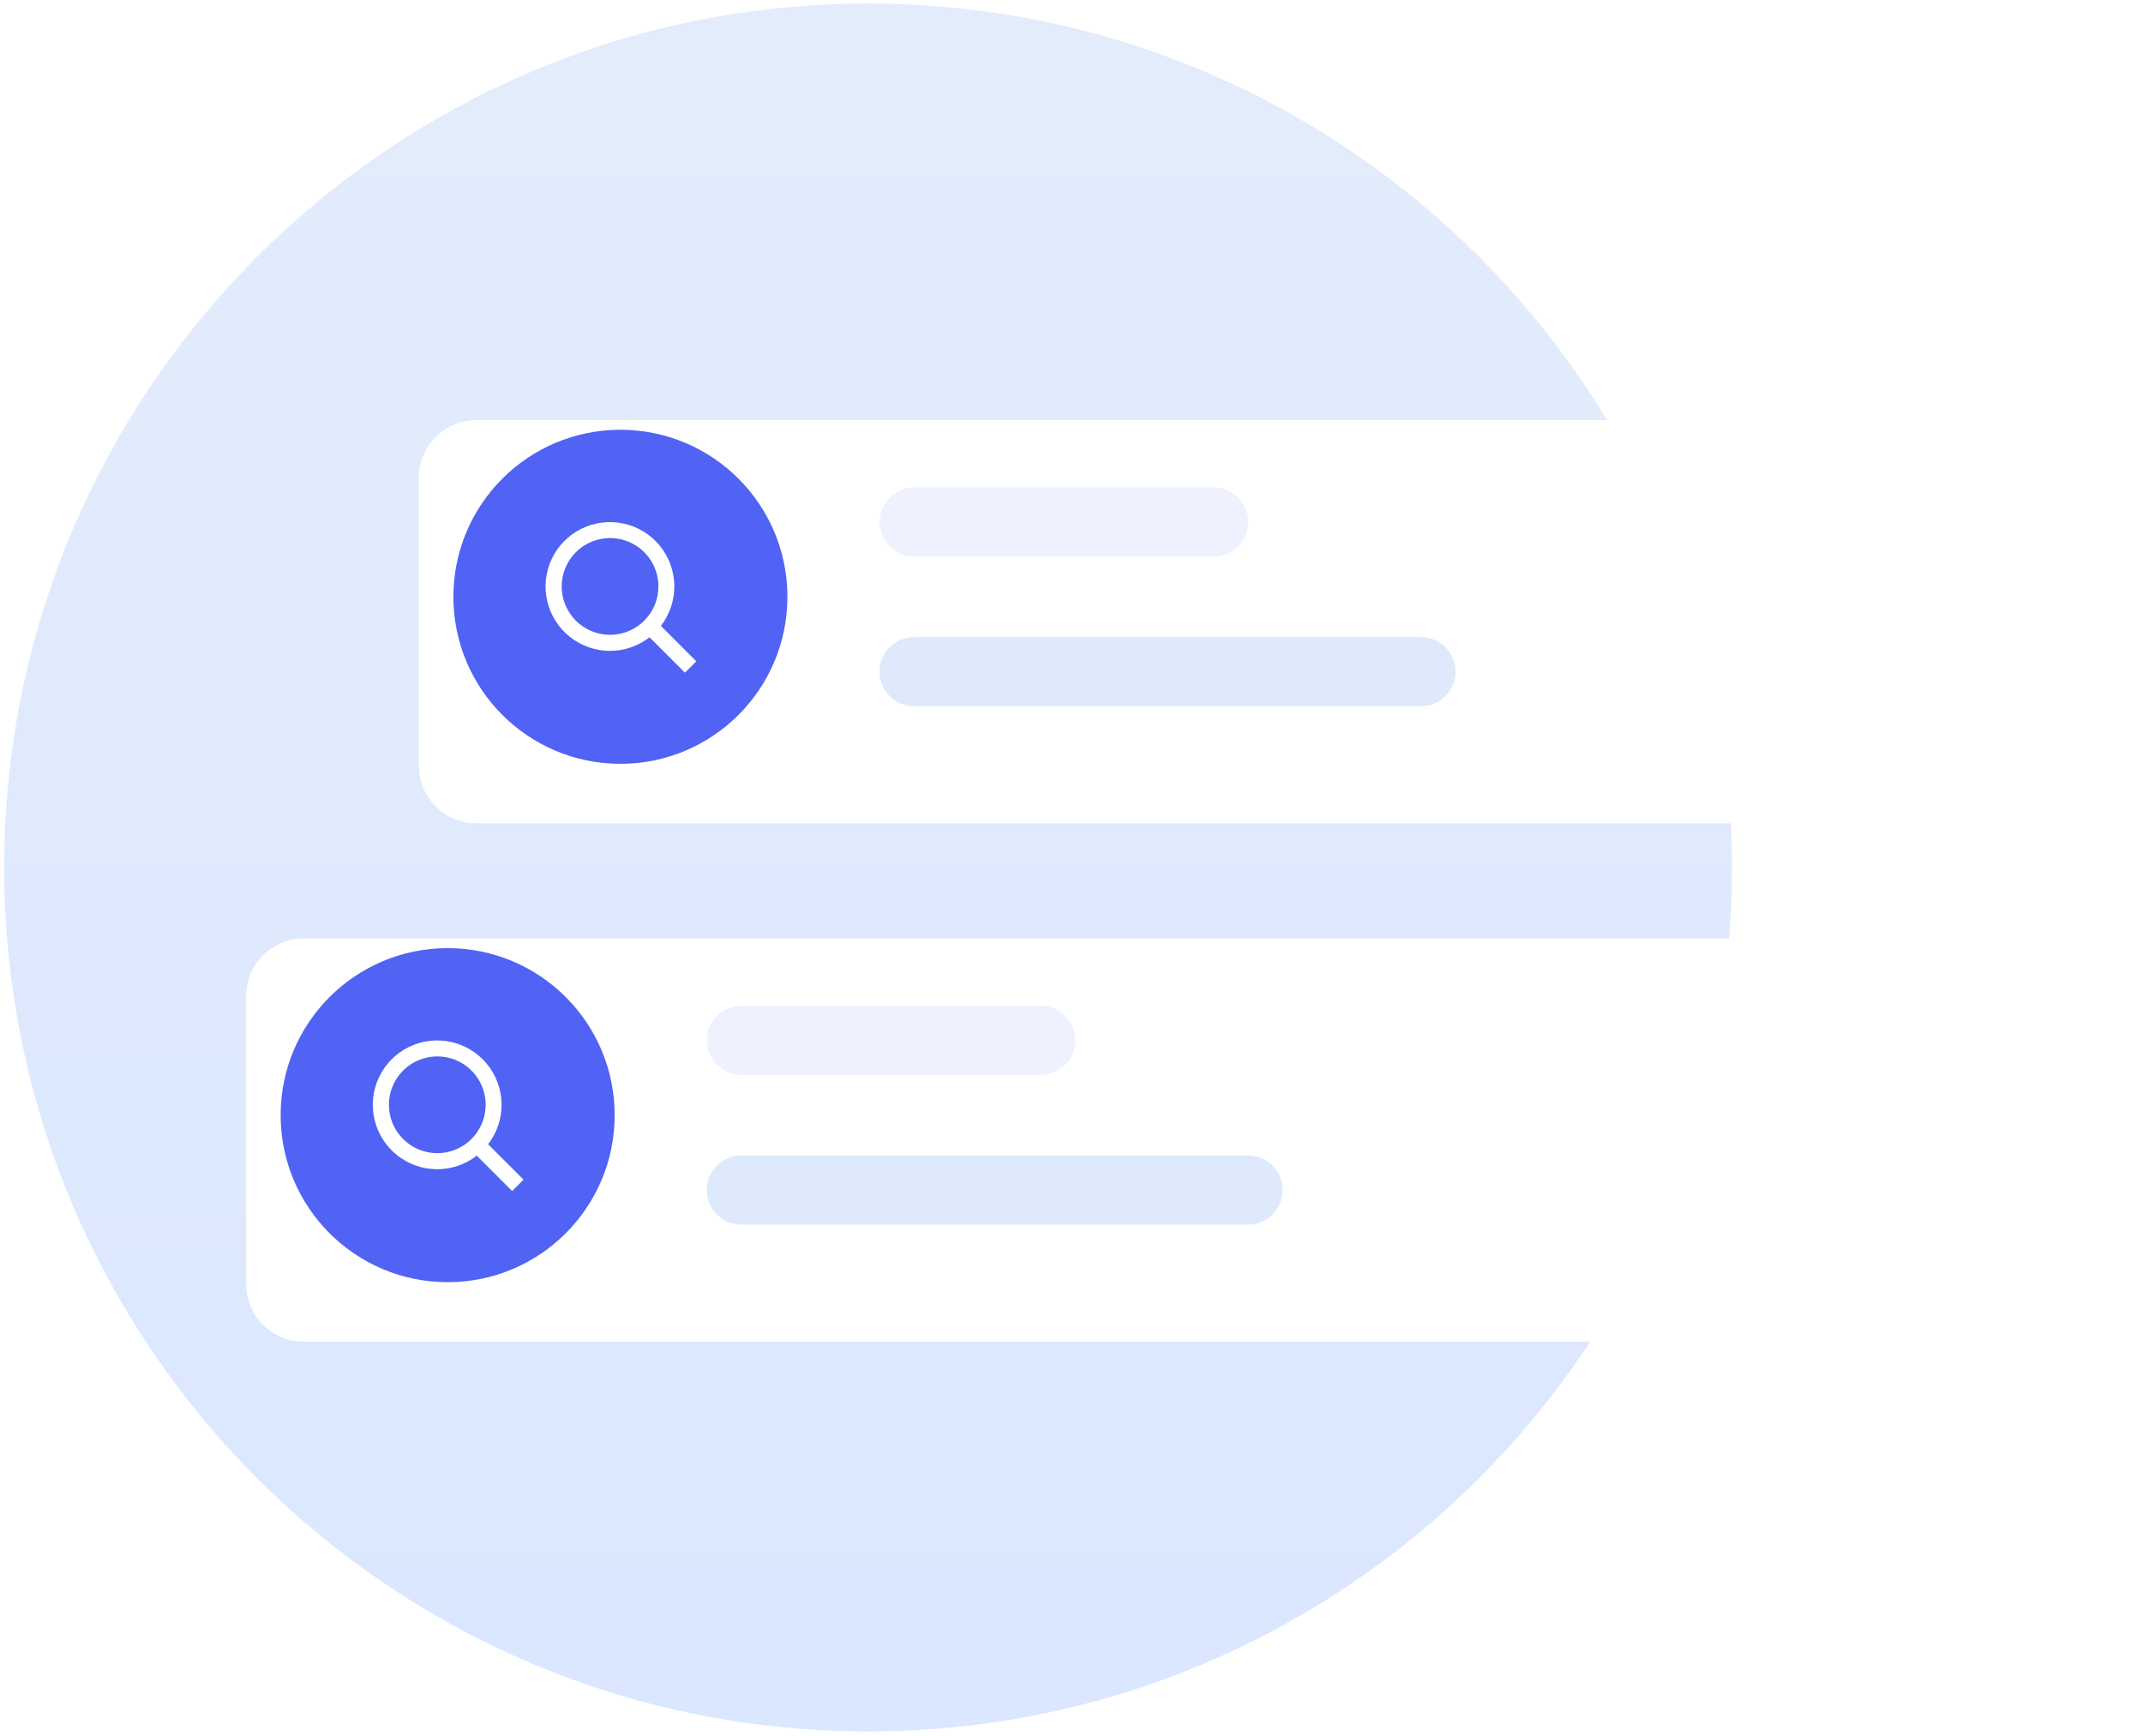 <svg width="258" height="209" viewBox="0 0 258 209" fill="none" xmlns="http://www.w3.org/2000/svg">
<g id="Group 26808">
<path id="Ellipse 653" d="M104.506 208.429C161.943 208.429 208.506 161.866 208.506 104.429C208.506 46.991 161.943 0.429 104.506 0.429C47.068 0.429 0.506 46.991 0.506 104.429C0.506 161.866 47.068 208.429 104.506 208.429Z" fill="url(#paint0_linear_5215_7671)"/>
<g id="Mask Group 3">
<g id="Group 26805">
<g id="Group" filter="url(#filter0_d_5215_7671)">
<path id="Path 25918" d="M57.359 47.576H244.559C246.398 47.576 248.161 48.306 249.462 49.606C250.762 50.907 251.492 52.67 251.492 54.509V89.176C251.492 91.014 250.762 92.778 249.462 94.078C248.161 95.379 246.398 96.109 244.559 96.109H57.359C55.52 96.109 53.757 95.379 52.456 94.078C51.156 92.778 50.426 91.014 50.426 89.176V54.509C50.426 52.67 51.156 50.907 52.456 49.606C53.757 48.306 55.52 47.576 57.359 47.576V47.576Z" fill="white"/>
</g>
<g id="Group 26775">
<path id="Rectangle 5617" d="M146.106 58.669H110.053C107.755 58.669 105.893 60.531 105.893 62.829C105.893 65.126 107.755 66.989 110.053 66.989H146.106C148.403 66.989 150.266 65.126 150.266 62.829C150.266 60.531 148.403 58.669 146.106 58.669Z" fill="#EFF2FE"/>
<path id="Rectangle 5618" d="M171.066 76.696H110.053C107.755 76.696 105.893 78.558 105.893 80.856C105.893 83.153 107.755 85.016 110.053 85.016H171.066C173.363 85.016 175.226 83.153 175.226 80.856C175.226 78.558 173.363 76.696 171.066 76.696Z" fill="#DEE9FC"/>
</g>
<g id="Group 26804">
<path id="Rectangle 5624" d="M94.799 71.843C94.799 60.738 85.797 51.736 74.693 51.736C63.588 51.736 54.586 60.738 54.586 71.843C54.586 82.947 63.588 91.949 74.693 91.949C85.797 91.949 94.799 82.947 94.799 71.843Z" fill="#5063F4"/>
<g id="bx-search">
<path id="Path 25920" d="M73.445 78.352C75.167 78.351 76.838 77.775 78.195 76.715L82.459 80.979L83.83 79.608L79.565 75.343C80.636 73.957 81.207 72.249 81.184 70.498C81.161 68.746 80.545 67.054 79.437 65.698C78.329 64.341 76.795 63.399 75.083 63.026C73.372 62.653 71.585 62.871 70.013 63.644C68.441 64.417 67.177 65.7 66.427 67.283C65.678 68.866 65.486 70.656 65.885 72.362C66.283 74.068 67.247 75.588 68.62 76.676C69.993 77.764 71.694 78.354 73.445 78.352ZM73.445 64.771C74.597 64.771 75.723 65.112 76.681 65.752C77.639 66.392 78.385 67.302 78.826 68.366C79.267 69.43 79.382 70.601 79.157 71.731C78.933 72.861 78.378 73.898 77.563 74.713C76.749 75.527 75.711 76.082 74.581 76.307C73.452 76.531 72.281 76.416 71.216 75.975C70.152 75.534 69.243 74.788 68.603 73.83C67.963 72.872 67.621 71.746 67.621 70.595C67.621 69.05 68.235 67.569 69.327 66.476C70.419 65.384 71.901 64.771 73.445 64.771Z" fill="white"/>
</g>
</g>
</g>
<g id="Group 26784">
<g id="Group_2" filter="url(#filter1_d_5215_7671)">
<path id="Rectangle 5623" d="M223.76 109.976H36.56C32.731 109.976 29.627 113.08 29.627 116.909V151.576C29.627 155.405 32.731 158.509 36.56 158.509H223.76C227.589 158.509 230.694 155.405 230.694 151.576V116.909C230.694 113.08 227.589 109.976 223.76 109.976Z" fill="white"/>
</g>
<g id="Group 26775_2">
<path id="Rectangle 5617_2" d="M125.307 121.069H89.254C86.956 121.069 85.094 122.931 85.094 125.229C85.094 127.526 86.956 129.389 89.254 129.389H125.307C127.605 129.389 129.467 127.526 129.467 125.229C129.467 122.931 127.605 121.069 125.307 121.069Z" fill="#EFF2FE"/>
<path id="Rectangle 5618_2" d="M150.267 139.095H89.254C86.956 139.095 85.094 140.958 85.094 143.255C85.094 145.553 86.956 147.415 89.254 147.415H150.267C152.565 147.415 154.427 145.553 154.427 143.255C154.427 140.958 152.565 139.095 150.267 139.095Z" fill="#DEE9FC"/>
</g>
<g id="Group 26807">
<path id="Rectangle 5624_2" d="M74 134.242C74 123.138 64.998 114.136 53.894 114.136C42.789 114.136 33.787 123.138 33.787 134.242C33.787 145.347 42.789 154.349 53.894 154.349C64.998 154.349 74 145.347 74 134.242Z" fill="#5063F4"/>
<g id="bx-search_2">
<path id="Path 25920_2" d="M52.646 140.751C54.368 140.751 56.039 140.175 57.396 139.115L61.66 143.379L63.031 142.007L58.766 137.742C59.837 136.356 60.408 134.649 60.385 132.897C60.362 131.146 59.746 129.454 58.639 128.097C57.531 126.74 55.996 125.799 54.285 125.426C52.573 125.053 50.786 125.271 49.214 126.044C47.642 126.816 46.378 128.099 45.629 129.682C44.879 131.265 44.688 133.056 45.086 134.761C45.484 136.467 46.448 137.988 47.821 139.075C49.194 140.163 50.895 140.754 52.646 140.751ZM52.646 127.17C53.798 127.17 54.924 127.512 55.882 128.151C56.84 128.791 57.586 129.701 58.027 130.765C58.468 131.829 58.583 133 58.358 134.13C58.134 135.26 57.579 136.298 56.765 137.112C55.95 137.927 54.912 138.481 53.783 138.706C52.653 138.931 51.482 138.815 50.418 138.375C49.353 137.934 48.444 137.187 47.804 136.23C47.164 135.272 46.822 134.146 46.822 132.994C46.822 131.449 47.436 129.968 48.528 128.876C49.62 127.784 51.102 127.17 52.646 127.17Z" fill="white"/>
</g>
</g>
</g>
</g>
</g>
<defs>
<filter id="filter0_d_5215_7671" x="44.426" y="44.576" width="213.066" height="60.533" filterUnits="userSpaceOnUse" color-interpolation-filters="sRGB">
<feFlood flood-opacity="0" result="BackgroundImageFix"/>
<feColorMatrix in="SourceAlpha" type="matrix" values="0 0 0 0 0 0 0 0 0 0 0 0 0 0 0 0 0 0 127 0" result="hardAlpha"/>
<feOffset dy="3"/>
<feGaussianBlur stdDeviation="3"/>
<feColorMatrix type="matrix" values="0 0 0 0 0 0 0 0 0 0 0 0 0 0 0 0 0 0 0.161 0"/>
<feBlend mode="normal" in2="BackgroundImageFix" result="effect1_dropShadow_5215_7671"/>
<feBlend mode="normal" in="SourceGraphic" in2="effect1_dropShadow_5215_7671" result="shape"/>
</filter>
<filter id="filter1_d_5215_7671" x="23.627" y="106.976" width="213.066" height="60.533" filterUnits="userSpaceOnUse" color-interpolation-filters="sRGB">
<feFlood flood-opacity="0" result="BackgroundImageFix"/>
<feColorMatrix in="SourceAlpha" type="matrix" values="0 0 0 0 0 0 0 0 0 0 0 0 0 0 0 0 0 0 127 0" result="hardAlpha"/>
<feOffset dy="3"/>
<feGaussianBlur stdDeviation="3"/>
<feColorMatrix type="matrix" values="0 0 0 0 0 0 0 0 0 0 0 0 0 0 0 0 0 0 0.161 0"/>
<feBlend mode="normal" in2="BackgroundImageFix" result="effect1_dropShadow_5215_7671"/>
<feBlend mode="normal" in="SourceGraphic" in2="effect1_dropShadow_5215_7671" result="shape"/>
</filter>
<linearGradient id="paint0_linear_5215_7671" x1="104.506" y1="0.429" x2="104.506" y2="208.429" gradientUnits="userSpaceOnUse">
<stop stop-color="#E3ECFA"/>
<stop offset="1" stop-color="#DAE7FF"/>
</linearGradient>
</defs>
</svg>
